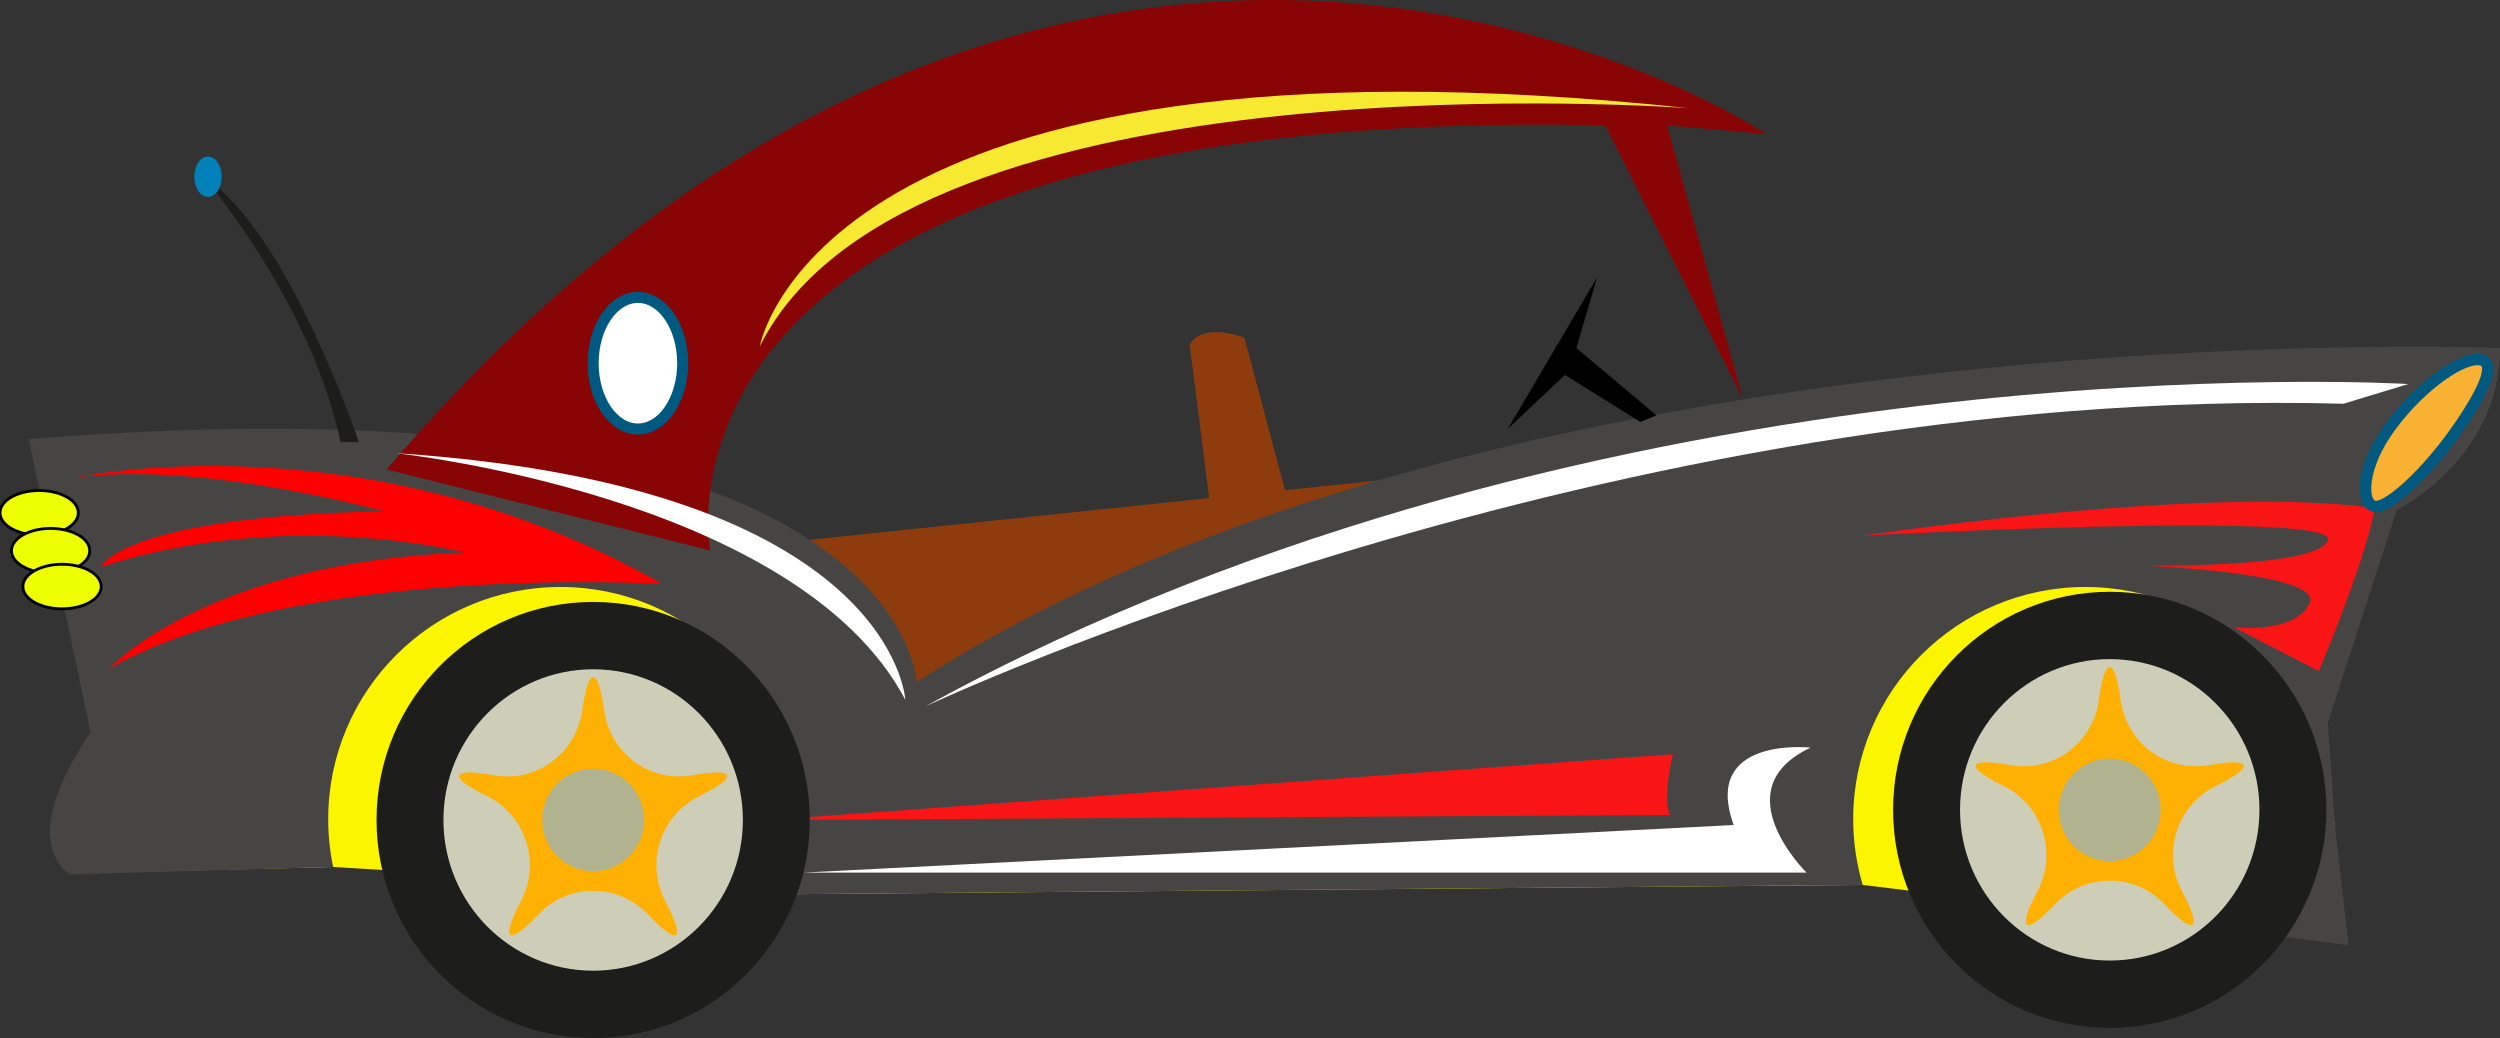 <?xml version="1.0" encoding="utf-8"?>
<!-- Generator: Adobe Illustrator 21.0.2, SVG Export Plug-In . SVG Version: 6.00 Build 0)  -->
<svg version="1.1" id="Capa_1" xmlns="http://www.w3.org/2000/svg" xmlns:xlink="http://www.w3.org/1999/xlink" x="0px" y="0px"
	 viewBox="0 0 221.064 91.791" enable-background="new 0 0 221.064 91.791" xml:space="preserve">
<rect x="0" y="0" width="221.064" height="91.791" fill="#333333" stroke="none"/>
<g id="Automóvil">
</g>
<rect x="-610.227" y="111.404" fill-rule="evenodd" clip-rule="evenodd" fill="#B0B256" width="550" height="199.116"/>
<path fill="#495E67" d="M-60.227,291.315c-0.242,0.01-0.487,0.018-0.743,0.018c-9.882,0-9.882-7.567-19.766-7.567
	c-9.887,0-9.887,7.567-19.771,7.567c-9.886,0-9.886-7.567-19.771-7.567c-9.883,0-9.883,7.567-19.768,7.567
	c-9.886,0-9.886-7.567-19.77-7.567s-9.884,7.567-19.771,7.567c-9.883,0-9.883-7.567-19.766-7.567c-9.888,0-9.888,7.567-19.772,7.567
	c-9.882,0-9.882-7.567-19.768-7.567c-9.379,0-9.863,6.811-18.336,7.505c-8.477-0.694-8.961-7.505-18.344-7.505
	c-9.889,0-9.889,7.567-19.775,7.567c-9.885,0-9.885-7.567-19.772-7.567c-9.886,0-9.886,7.567-19.771,7.567
	c-9.888,0-9.888-7.567-19.773-7.567c-9.885,0-9.885,7.567-19.771,7.567c-9.886,0-9.886-7.567-19.77-7.567
	c-9.883,0-9.883,7.567-19.768,7.567c-9.881,0-9.881-7.567-19.765-7.567c-9.887,0-9.887,7.567-19.77,7.567
	c-9.886,0-9.886-7.567-19.772-7.567c-9.883,0-9.883,7.567-19.768,7.567c-9.886,0-9.886-7.567-19.77-7.567
	c-9.884,0-9.884,7.567-19.771,7.567c-9.883,0-9.883-7.567-19.766-7.567c-9.888,0-9.888,7.567-19.773,7.567
	c-9.882,0-9.882-7.567-19.768-7.567c-9.379,0-9.864,6.811-18.336,7.505v24.44h550V291.315z"/>
<g>
	<g>
		<g>
			<polyline fill-rule="evenodd" clip-rule="evenodd" fill="#014262" points="-596.261,260.763 -575.199,260.263 -535.669,262.677 
				-439.945,261.852 -402.551,266.448 -398.202,256.451 -404.398,231.483 -575.645,231.483 			"/>
			<path fill="#0081BA" d="M-523.594,243.915c0,0-1.218-27.752-78.521-21.483l5.475,25.958c0,0-6.694,8.952-1.825,12.533
				l23.267-0.66c-0.285-1.362-0.438-2.775-0.438-4.225c0-11.341,9.194-20.534,20.536-20.534c11.341,0,20.535,9.193,20.535,20.534
				c0,2.326-0.392,4.556-1.104,6.639l95.724-0.825c-0.545-1.844-0.842-3.792-0.842-5.813c0-11.341,9.193-20.534,20.537-20.534
				c11.34,0,20.533,9.193,20.533,20.534c0,3.8-1.035,7.356-2.834,10.409l5.566,0.742l-1.218-10.739l-0.608-8.954l6.088-18.8
				c0,0,9.13-4.476,9.13-14.323C-383.593,214.373-472.464,210.794-523.594,243.915z"/>
			<ellipse fill="#F8B133" stroke="#005980" cx="-601.196" cy="228.947" rx="3.461" ry="1.971"/>
			<ellipse fill="#F8B133" stroke="#005980" cx="-600.182" cy="232.299" rx="3.461" ry="1.971"/>
			<ellipse fill="#F8B133" stroke="#005980" cx="-599.169" cy="235.466" rx="3.462" ry="1.97"/>
			<path fill="#FFFFFF" d="M-533.678,260.763h88.77c0,0-7.518-7.369,0.358-11.054c0,0-9.667-1.055-6.803,6.843L-533.678,260.763z"/>
			<path fill="#0081BA" d="M-450.551,218.848l-6.694-24.166l8.781,0.769c0,0-61.738-41.054-122.002,29.665l28.609,7.162
				c0,0-7.913-39.388,79.133-37.596L-450.551,218.848z"/>
			<path fill="#FFFFFF" d="M-391.7,217.558c0,0-71.399-4.363-131.129,28.503c0,0,60.521-28.503,125.392-26.761L-391.7,217.558z"/>
			<path fill="#FFFFFF" d="M-524.607,245.479c0,0-0.992-18.907-45.096-21.812C-569.703,223.666-534.102,227.447-524.607,245.479z"/>
			<path fill="#005980" d="M-456.984,255.662c0,0-0.742-0.895,0.246-5.369l-79.941,5.817L-456.984,255.662z"/>
			<ellipse fill="#FFFFFF" stroke="#005980" stroke-width="0.975" cx="-548.248" cy="215.717" rx="3.959" ry="5.818"/>
			<polyline fill="#0081BA" points="-458.192,220.323 -465.262,214.379 -463.443,208.141 -471.322,221.509 -466.273,216.756 
				-459.605,220.914 			"/>
			<path fill="#005980" d="M-497.062,224.981l-1.733-13.572c1.214-2.081,4.848-0.594,4.848-0.594l3.584,13.47l15.203-1.587h0.402
				c-25.047,4.454-48.48,19.607-48.48,19.607c-2.22-10.994-11.716-13.369-11.716-13.369L-497.062,224.981z"/>
			<path fill="#0081BA" d="M-572.93,222.698c0,0-6.263-18.718-13.737-23.471c0,0,9.495,10.991,12.122,23.471H-572.93z"/>
			<ellipse fill="#0081BA" cx="-586.263" cy="199.227" rx="1.212" ry="1.781"/>
			<path fill="#005980" d="M-394.733,228.566c0,0-10.822-2.395-45.259,2.396c0,0,41.768-2.222,41.188,0.345
				c-0.584,2.566-16.389,2.311-16.389,2.311s16.038,0.597,14.758,3.336c-1.278,2.737-6.708,2.102-6.708,2.102l7.522,3.886
				c0,0,3.828-8.935,4.888-14.03"/>
			<path fill="#005980" d="M-597.934,225.822c0,0,25.616-5.566,51.814,9.415c0,0-32.312-1.926-48.903,7.491
				c0,0,8.587-9.415,31.437-10.272c0,0-15.718-4.067-32.164,1.284c0,0,1.892-4.496,25.033-4.923
				C-570.717,228.817-586.872,224.323-597.934,225.822z"/>
			<path fill="#005980" d="M-455.203,193.179c0,0-69.152-5.262-82.264,21.041C-537.467,214.22-532.361,184.914-455.203,193.179z"/>
		</g>
		<path fill="#F8B133" stroke="#005980" d="M-387.081,221.145c2.42-3.577,3.166-5.715,1.544-5.751
			c-1.886-0.04-5.705,2.905-8.123,6.48c-2.42,3.577-2.211,6.88-0.637,6.479C-392.735,227.946-389.496,224.723-387.081,221.145z"/>
	</g>
	<g>
		<g>
			<ellipse fill-rule="evenodd" clip-rule="evenodd" fill="#1D1D1B" cx="-418.102" cy="255.211" rx="19.156" ry="19.282"/>
			<ellipse fill-rule="evenodd" clip-rule="evenodd" fill="#CECEB8" cx="-418.102" cy="255.211" rx="13.238" ry="13.327"/>
			<g>
				<path fill-rule="evenodd" clip-rule="evenodd" fill="#BD1622" d="M-417.143,245.465c-0.527-3.868-1.39-3.868-1.917,0
					c-0.527,3.868-4.066,6.469-7.864,5.781c-3.799-0.689-4.064,0.141-0.592,1.842c3.473,1.701,4.824,5.91,3.004,9.354
					c-1.82,3.442-1.123,3.955,1.551,1.14c2.673-2.815,7.047-2.815,9.721,0c2.673,2.816,3.369,2.303,1.548-1.14
					c-1.821-3.443-0.47-7.652,3.004-9.354c3.474-1.701,3.208-2.53-0.591-1.842C-413.078,251.934-416.616,249.333-417.143,245.465z"
					/>
			</g>
			<ellipse fill-rule="evenodd" clip-rule="evenodd" fill="#B1B28F" cx="-418.102" cy="255.21" rx="4.504" ry="4.535"/>
		</g>
	</g>
	<g>
		<g>
			<ellipse fill-rule="evenodd" clip-rule="evenodd" fill="#1D1D1B" cx="-552.207" cy="256.109" rx="19.155" ry="19.282"/>
			<ellipse fill-rule="evenodd" clip-rule="evenodd" fill="#CECEB8" cx="-552.207" cy="256.108" rx="13.239" ry="13.327"/>
			<g>
				<path fill-rule="evenodd" clip-rule="evenodd" fill="#BD1622" d="M-551.248,246.363c-0.526-3.868-1.389-3.868-1.916,0
					c-0.527,3.868-4.066,6.469-7.865,5.78c-3.799-0.688-4.065,0.142-0.592,1.844c3.473,1.701,4.825,5.91,3.004,9.352
					c-1.82,3.442-1.122,3.955,1.551,1.14c2.674-2.815,7.048-2.815,9.721,0c2.673,2.815,3.369,2.303,1.549-1.14
					c-1.821-3.442-0.47-7.651,3.004-9.352c3.473-1.702,3.207-2.531-0.592-1.844C-547.183,252.831-550.721,250.231-551.248,246.363z"
					/>
			</g>
			<ellipse fill-rule="evenodd" clip-rule="evenodd" fill="#B1B28F" cx="-552.207" cy="256.108" rx="4.504" ry="4.534"/>
		</g>
	</g>
</g>
<rect x="-18.227" y="130.404" fill-rule="evenodd" clip-rule="evenodd" fill="#B0B256" width="550" height="199.116"/>
<path fill="#495E67" d="M531.773,379.678c-0.242,0.01-0.487,0.018-0.743,0.018c-9.882,0-9.882-7.567-19.766-7.567
	c-9.887,0-9.887,7.567-19.77,7.567c-9.886,0-9.886-7.567-19.772-7.567c-9.883,0-9.883,7.567-19.768,7.567
	c-9.886,0-9.886-7.567-19.77-7.567c-9.884,0-9.884,7.567-19.77,7.567c-9.883,0-9.883-7.567-19.766-7.567
	c-9.888,0-9.888,7.567-19.773,7.567c-9.882,0-9.882-7.567-19.768-7.567c-9.379,0-9.863,6.811-18.336,7.505
	c-8.477-0.694-8.961-7.505-18.344-7.505c-9.889,0-9.889,7.567-19.775,7.567c-9.885,0-9.885-7.567-19.772-7.567
	c-9.886,0-9.886,7.567-19.771,7.567c-9.888,0-9.888-7.567-19.773-7.567c-9.885,0-9.885,7.567-19.771,7.567
	c-9.886,0-9.886-7.567-19.77-7.567c-9.883,0-9.883,7.567-19.769,7.567c-9.881,0-9.881-7.567-19.765-7.567
	c-9.887,0-9.887,7.567-19.771,7.567c-9.886,0-9.886-7.567-19.771-7.567c-9.883,0-9.883,7.567-19.768,7.567
	c-9.886,0-9.886-7.567-19.77-7.567s-9.884,7.567-19.771,7.567c-9.883,0-9.883-7.567-19.766-7.567c-9.888,0-9.888,7.567-19.772,7.567
	c-9.882,0-9.882-7.567-19.768-7.567c-9.379,0-9.864,6.811-18.336,7.505v24.44h550V379.678z"/>
<g>
	<polyline fill-rule="evenodd" clip-rule="evenodd" fill="#FCF500" points="8.396,77.163 29.458,76.663 68.988,79.077 
		164.712,78.251 202.106,82.847 206.455,72.85 200.259,47.882 29.013,47.882 	"/>
	<path fill="#8E3C0E" d="M106.928,44.045l-1.732-13.572c1.214-2.081,4.848-0.594,4.848-0.594l3.584,13.47l15.203-1.587h0.402
		c-25.047,4.454-48.48,19.607-48.48,19.607C78.533,50.375,69.036,48,69.036,48L106.928,44.045z"/>
	<path fill="#464544" d="M81.063,60.315c0,0-1.218-27.752-78.521-21.483l5.475,25.958c0,0-6.694,8.952-1.825,12.533l23.267-0.66
		c-0.285-1.362-0.438-2.775-0.438-4.225c0-11.341,9.194-20.534,20.536-20.534c11.341,0,20.535,9.193,20.535,20.534
		c0,2.326-0.392,4.556-1.104,6.639l95.724-0.825c-0.545-1.844-0.842-3.792-0.842-5.813c0-11.341,9.193-20.534,20.537-20.534
		c11.34,0,20.533,9.193,20.533,20.534c0,3.8-1.035,7.356-2.834,10.409l5.566,0.742l-1.218-10.739l-0.608-8.954l6.088-18.8
		c0,0,9.13-4.476,9.13-14.323C221.064,30.773,132.193,27.194,81.063,60.315z"/>
	<ellipse fill="#EDFF00" stroke="#000000" stroke-width="0.25" cx="3.462" cy="45.346" rx="3.461" ry="1.971"/>
	
		<ellipse fill="#EDFF00" stroke="#000000" stroke-width="0.25" stroke-miterlimit="10" cx="4.475" cy="48.698" rx="3.461" ry="1.971"/>
	<ellipse fill="#EDFF00" stroke="#000000" stroke-width="0.25" cx="5.488" cy="51.866" rx="3.462" ry="1.97"/>
	<path fill="#FFFFFF" d="M70.979,77.163h88.769c0,0-7.518-7.369,0.358-11.054c0,0-9.667-1.055-6.803,6.843L70.979,77.163z"/>
	<path fill="#890404" d="M154.106,35.247l-6.694-24.166l8.781,0.769c0,0-61.738-41.054-122.002,29.665l28.609,7.162
		c0,0-7.913-39.388,79.133-37.596L154.106,35.247z"/>
	<path fill="#FFFFFF" d="M212.957,33.958c0,0-71.399-4.363-131.129,28.503c0,0,60.521-28.503,125.392-26.761L212.957,33.958z"/>
	<path fill="#FFFFFF" d="M80.05,61.878c0,0-0.992-18.907-45.096-21.812C34.954,40.066,70.556,43.846,80.05,61.878z"/>
	<path fill="#F91515" d="M147.673,72.061c0,0-0.742-0.896,0.246-5.369l-79.941,5.817L147.673,72.061z"/>
	<ellipse fill="#FFFFFF" stroke="#005980" stroke-width="0.975" cx="56.409" cy="32.117" rx="3.959" ry="5.818"/>
	<polyline points="146.465,36.722 139.395,30.779 141.214,24.54 133.335,37.909 138.384,33.156 145.052,37.313 	"/>
	<path fill="#1D1D1B" d="M31.728,39.097c0,0-6.263-18.718-13.737-23.471c0,0,9.495,10.991,12.122,23.471H31.728z"/>
	<ellipse fill="#0081BA" cx="18.394" cy="15.626" rx="1.212" ry="1.781"/>
	<path fill="#F91515" d="M209.925,44.965c0,0-10.822-2.394-45.259,2.396c0,0,41.768-2.222,41.188,0.345
		c-0.584,2.566-16.389,2.311-16.389,2.311s16.038,0.597,14.758,3.336c-1.278,2.737-6.708,2.102-6.708,2.102l7.522,3.886
		c0,0,3.828-8.935,4.888-14.03"/>
	<path fill="#FF0000" d="M6.724,42.221c0,0,25.616-5.566,51.814,9.415c0,0-32.312-1.926-48.903,7.491c0,0,8.587-9.415,31.437-10.272
		c0,0-15.718-4.067-32.164,1.284c0,0,1.892-4.496,25.033-4.923C33.94,45.216,17.785,40.722,6.724,42.221z"/>
	<path fill="#F7E831" d="M149.454,9.579c0,0-69.152-5.262-82.264,21.041C67.19,30.62,72.296,1.314,149.454,9.579z"/>
	<path fill="#F8B133" stroke="#005980" d="M217.576,37.544c2.42-3.577,3.166-5.715,1.544-5.751c-1.886-0.04-5.705,2.905-8.123,6.48
		c-2.42,3.577-2.211,6.88-0.637,6.48C211.922,44.345,215.161,41.122,217.576,37.544z"/>
</g>
<g>
	<g>
		<ellipse fill-rule="evenodd" clip-rule="evenodd" fill="#1D1D1B" cx="186.555" cy="71.611" rx="19.156" ry="19.282"/>
		<ellipse fill-rule="evenodd" clip-rule="evenodd" fill="#CECEB8" cx="186.555" cy="71.61" rx="13.238" ry="13.327"/>
		<g>
			<path fill-rule="evenodd" clip-rule="evenodd" fill="#FFB103" d="M187.514,61.865c-0.527-3.868-1.389-3.868-1.917,0
				s-4.067,6.469-7.865,5.781c-3.798-0.688-4.064,0.141-0.591,1.842s4.825,5.91,3.004,9.353c-1.821,3.443-1.123,3.956,1.55,1.14
				c2.673-2.816,7.048-2.816,9.721,0c2.673,2.816,3.37,2.302,1.548-1.14c-1.821-3.443-0.47-7.651,3.004-9.353
				c3.473-1.702,3.208-2.531-0.591-1.842C191.579,68.334,188.041,65.732,187.514,61.865z"/>
		</g>
		<ellipse fill-rule="evenodd" clip-rule="evenodd" fill="#B1B28F" cx="186.555" cy="71.61" rx="4.504" ry="4.535"/>
	</g>
</g>
<g>
	<g>
		<ellipse fill-rule="evenodd" clip-rule="evenodd" fill="#1D1D1B" cx="52.451" cy="72.508" rx="19.155" ry="19.282"/>
		<ellipse fill-rule="evenodd" clip-rule="evenodd" fill="#CECEB8" cx="52.45" cy="72.508" rx="13.239" ry="13.327"/>
		<g>
			<path fill-rule="evenodd" clip-rule="evenodd" fill="#FFB103" d="M53.41,62.762c-0.527-3.868-1.389-3.868-1.917,0
				s-4.067,6.469-7.865,5.781c-3.798-0.688-4.065,0.141-0.592,1.843c3.473,1.702,4.825,5.911,3.004,9.353
				c-1.821,3.442-1.123,3.955,1.551,1.14c2.673-2.816,7.048-2.816,9.72,0c2.673,2.816,3.369,2.303,1.548-1.14
				c-1.821-3.442-0.469-7.651,3.004-9.353c3.473-1.702,3.207-2.531-0.591-1.843C57.475,69.231,53.936,66.63,53.41,62.762z"/>
		</g>
		<ellipse fill-rule="evenodd" clip-rule="evenodd" fill="#B1B28F" cx="52.45" cy="72.507" rx="4.504" ry="4.534"/>
	</g>
</g>
<path fill="#F8B133" stroke="#005980" d="M512.791,33.733c2.42-3.577,3.166-5.715,1.544-5.751c-1.886-0.04-5.705,2.905-8.123,6.48
	c-2.42,3.577-2.211,6.88-0.637,6.48C507.137,40.534,510.376,37.312,512.791,33.733z"/>
<g>
	<g>
		<ellipse fill-rule="evenodd" clip-rule="evenodd" fill="#1D1D1B" cx="330.838" cy="62.454" rx="19.156" ry="19.282"/>
		<ellipse fill-rule="evenodd" clip-rule="evenodd" fill="#CECEB8" cx="330.837" cy="62.453" rx="13.238" ry="13.327"/>
		<g>
			<path fill-rule="evenodd" clip-rule="evenodd" fill="#BD1622" d="M331.796,52.707c-0.527-3.868-1.389-3.868-1.917,0
				s-4.067,6.469-7.865,5.781s-4.064,0.141-0.591,1.842c3.473,1.702,4.825,5.91,3.004,9.353c-1.821,3.443-1.123,3.956,1.55,1.14
				c2.673-2.816,7.048-2.816,9.721,0c2.673,2.816,3.37,2.302,1.548-1.14c-1.821-3.443-0.47-7.651,3.004-9.353
				c3.474-1.702,3.208-2.531-0.591-1.842S332.323,56.575,331.796,52.707z"/>
		</g>
		<ellipse fill-rule="evenodd" clip-rule="evenodd" fill="#B1B28F" cx="330.837" cy="62.452" rx="4.504" ry="4.535"/>
	</g>
</g>
</svg>
